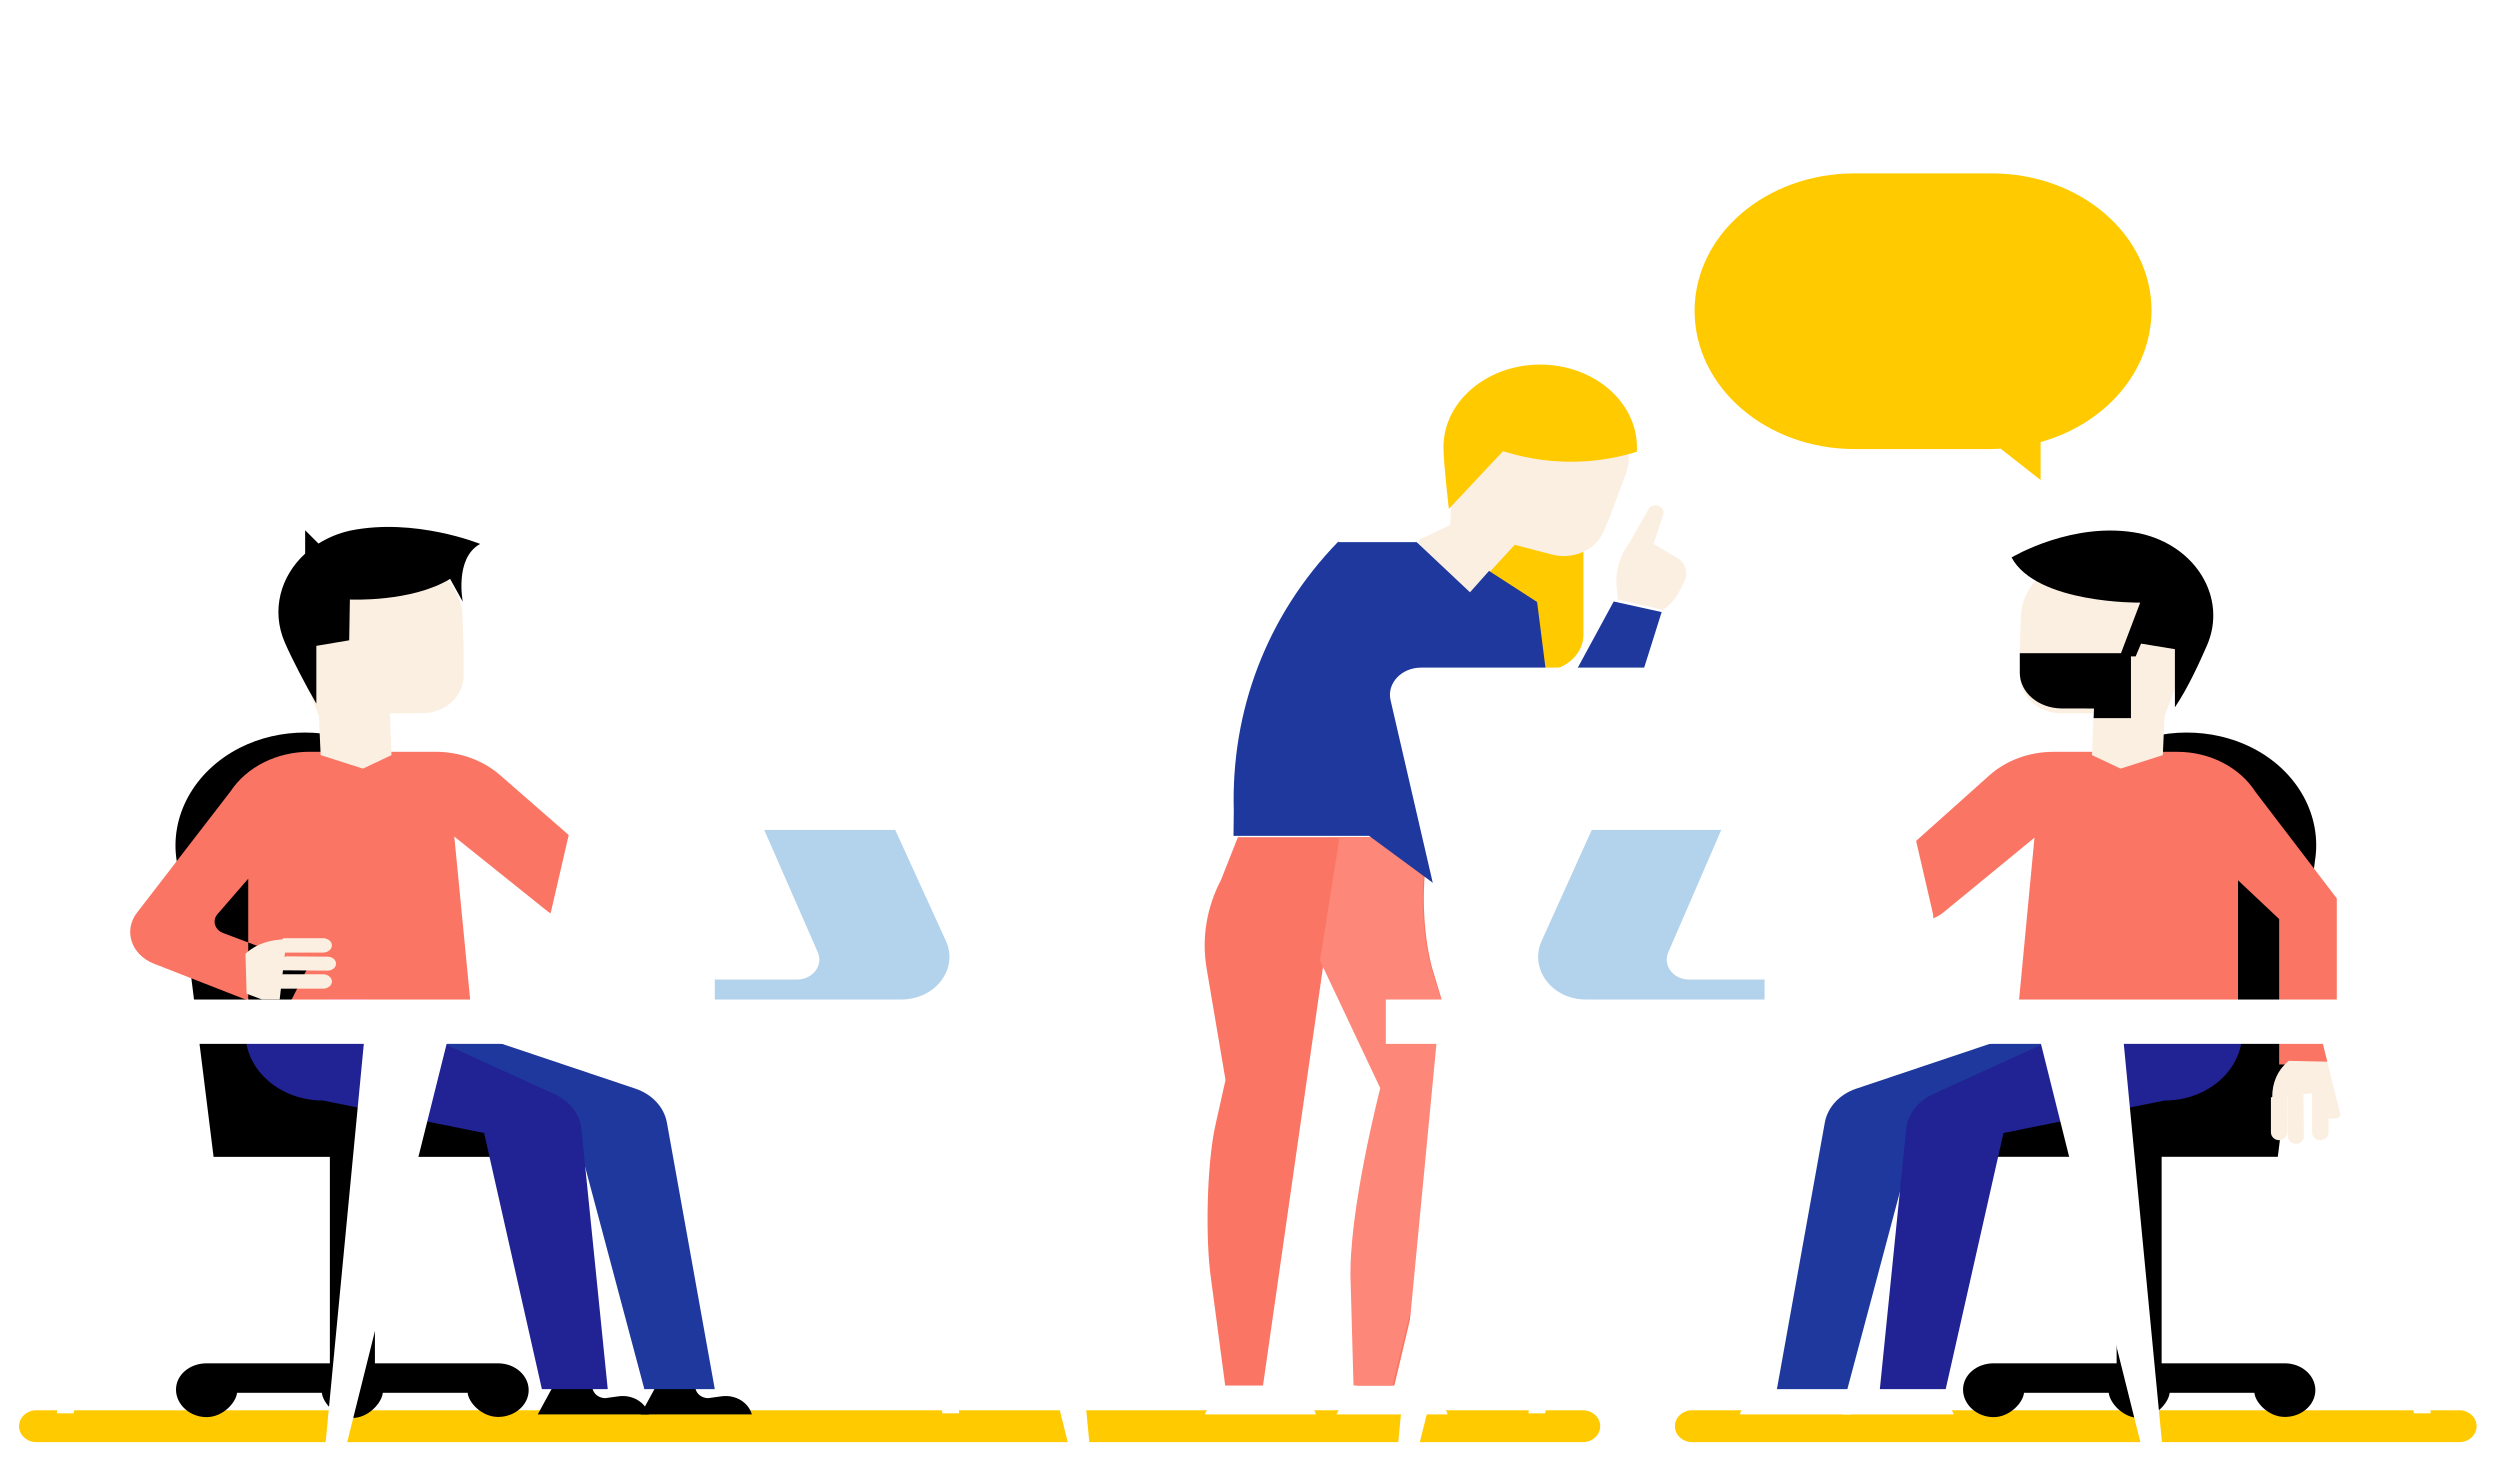 <svg width="525" height="311" viewBox="0 0 525 311" fill="none" xmlns="http://www.w3.org/2000/svg">
<g filter="url(#filter0_d)">
<path fill-rule="evenodd" clip-rule="evenodd" d="M332.389 298.853H7.655C5.637 298.853 4 297.352 4 295.502C4 293.651 5.637 292.151 7.655 292.151H332.389C334.407 292.151 336.044 293.651 336.044 295.502C336.044 297.352 334.407 298.853 332.389 298.853Z" fill="#FFCA00"/>
<path fill-rule="evenodd" clip-rule="evenodd" d="M516.435 298.853H355.379C353.363 298.853 351.728 297.352 351.728 295.502C351.728 293.651 353.363 292.151 355.379 292.151H516.435C518.452 292.151 520.086 293.651 520.086 295.502C520.086 297.352 518.452 298.853 516.435 298.853Z" fill="#FFCA00"/>
<path fill-rule="evenodd" clip-rule="evenodd" d="M371.138 0.593H346.639C329.769 0.593 316.094 12.524 316.094 27.15C316.094 38.78 324.742 48.726 336.764 52.286V59.684L344.455 53.71C345.176 53.753 345.903 53.859 346.639 53.859H371.138C388.005 53.859 401.682 41.852 401.682 27.226C401.682 12.6 388.005 0.593 371.138 0.593Z" fill="white"/>
<path fill-rule="evenodd" clip-rule="evenodd" d="M310.907 104.764L320.23 90.744L332.52 95.535V129.286C332.52 131.926 330.942 134.381 328.343 135.78C322.426 138.969 310.907 135.301 310.907 129.286V104.764Z" fill="#FFCA00"/>
<path fill-rule="evenodd" clip-rule="evenodd" d="M256.693 286.2L252.983 293.018H276.326C275.61 290.47 272.861 288.827 269.977 289.224L267.178 289.609C265.227 289.609 263.904 287.822 264.654 286.2H256.693Z" fill="white"/>
<path fill-rule="evenodd" clip-rule="evenodd" d="M284.358 286.2L280.648 293.018H303.99C303.275 290.47 300.527 288.827 297.641 289.224L294.844 289.609C292.894 289.609 291.571 287.822 292.319 286.2H284.358Z" fill="white"/>
<path fill-rule="evenodd" clip-rule="evenodd" d="M341.25 95.967C343.481 90.945 340.86 83.371 334.183 79.232C327.743 75.24 319.077 75.411 312.849 79.653L311.822 80.352C307.764 83.116 305.26 87.274 304.949 91.765L304.563 106.242L297.939 109.384L303.544 126.351L309.147 120.105L318.097 110.412L325.433 112.325C330.003 113.741 335.031 111.675 336.715 107.694L336.74 107.631L338.144 104.313L341.25 95.967Z" fill="#FBEFE1"/>
<path fill-rule="evenodd" clip-rule="evenodd" d="M343.018 91.082L343.73 90.872C344.298 81.665 336.375 73.679 325.669 72.669C313.567 71.528 302.995 79.687 303.127 90.11C303.17 93.572 304.256 102.866 304.256 102.866L315.631 90.747L316.886 91.114C325.358 93.594 334.554 93.583 343.018 91.082Z" fill="#FFCA00"/>
<path fill-rule="evenodd" clip-rule="evenodd" d="M257.292 286.957L254.309 264.517C253.096 256.24 253.412 240.431 255.246 232.243L257.36 222.796L253.392 199.391C252.32 193.068 253.367 186.606 256.406 180.795L259.962 171.805H300.388L300.039 173.524C298.462 181.294 298.688 191.45 300.706 199.141L306.818 219.396C307.621 222.055 307.657 224.845 306.925 227.519L292.818 286.957H284.879L284.282 265.059C283.749 250.707 290.343 224.513 290.343 224.513L278.024 197.72L265.231 286.957H257.292Z" fill="#FA7564"/>
<path fill-rule="evenodd" clip-rule="evenodd" d="M281.31 171.805H300.188L299.83 173.524C298.207 181.294 298.44 191.45 300.515 199.141L306.8 219.396C307.626 222.055 307.663 224.845 306.91 227.519L292.403 286.957H284.24L283.626 265.058C283.078 250.707 289.858 224.513 289.858 224.513L277.19 197.72L281.31 171.805Z" fill="#FD8778"/>
<path fill-rule="evenodd" clip-rule="evenodd" d="M338.875 122.318L325.829 146.355L322.795 122.422L312.693 115.892L308.696 120.384L297.506 109.85H281.088V109.684C265.813 125.387 258.516 145.508 259.096 166.195L259.035 171.53H287.508L308.457 186.957L316.216 180.902L302.81 163.32L308.696 149.648L314.513 143.141L323.092 164.451L337.215 161.85L348.946 124.538L338.875 122.318Z" fill="#1E389D"/>
<path fill-rule="evenodd" clip-rule="evenodd" d="M349.26 124.078C350.834 122.955 352.075 121.487 352.874 119.808L354 117.435C354.46 115.755 353.696 113.994 352.104 113.07L347.238 110.24L349.277 104.109C349.576 103.208 348.939 102.27 347.926 102.127C347.214 102.025 346.513 102.351 346.18 102.938L342.169 109.99L341.773 110.567C340.983 111.722 340.38 112.977 339.986 114.292C339.492 115.938 339.328 117.653 339.504 119.353L339.767 121.875L349.26 124.078Z" fill="#FBEFE1"/>
<path fill-rule="evenodd" clip-rule="evenodd" d="M479.815 282.297H453.943V238.929H478.338L486.121 176.91C487.713 167.377 482.517 157.911 472.993 153.059C464.544 148.755 453.807 148.755 445.382 153.096L431.495 160.082V221.264L412.056 238.929H444.491V282.297H418.647C415.106 282.297 412.238 284.726 412.238 287.819C412.238 290.913 415.106 293.598 418.647 293.598C422.063 293.598 424.848 290.558 425.038 288.493H442.839C443.03 290.558 445.814 293.775 449.23 293.775C452.648 293.775 455.432 290.558 455.621 288.493H473.424C473.615 290.558 476.398 293.558 479.815 293.558C483.355 293.558 486.225 291.022 486.225 287.928C486.225 284.834 483.355 282.297 479.815 282.297Z" fill="black"/>
<path fill-rule="evenodd" clip-rule="evenodd" d="M406.618 286.2L410.327 293.018H386.985C387.7 290.47 390.448 288.827 393.333 289.224L396.132 289.609C398.082 289.609 399.405 287.822 398.657 286.2H406.618Z" fill="white"/>
<path fill-rule="evenodd" clip-rule="evenodd" d="M385.004 286.2L388.714 293.018H365.372C366.088 290.47 368.835 288.827 371.721 289.224L374.519 289.609C376.468 289.609 377.791 287.822 377.043 286.2H385.004Z" fill="white"/>
<path fill-rule="evenodd" clip-rule="evenodd" d="M387.947 287.715L401.116 238.289L426.506 227.114H441.916L454.418 210.442L423.018 213.472L389.823 224.615C386.353 225.78 383.847 228.446 383.23 231.633L373.152 287.715H387.947Z" fill="#1E389D"/>
<path fill-rule="evenodd" clip-rule="evenodd" d="M432.413 213.702L405.897 225.802C402.745 227.242 400.642 229.962 400.305 233.039L394.766 287.715H408.598L420.731 233.932L454.539 227.115C463.544 227.115 470.844 220.781 470.844 212.968V210.442L432.413 213.702Z" fill="#212293"/>
<path fill-rule="evenodd" clip-rule="evenodd" d="M431.184 153.884H457.254C464.051 153.884 470.321 157.11 473.674 162.33L490.728 184.673V219.533H478.624V188.998L469.979 180.855V213.426H423.296L427.242 171.904L408.52 187.281C404.441 190.957 397.484 190.034 394.808 185.462L378.34 157.334L386.555 152.866L401.105 173.73L417.752 158.841C421.298 155.67 426.135 153.884 431.184 153.884Z" fill="#FA7564"/>
<path fill-rule="evenodd" clip-rule="evenodd" d="M424.395 125.52C424.294 120.043 429.696 113.628 437.512 111.743C445.05 109.925 453.022 112.765 457.134 118.734L457.812 119.719C460.492 123.608 461.183 128.347 459.711 132.726L454.55 146.441L454.192 154.573L445.321 157.411L439.313 154.573L439.654 145.813L432.809 145.795C428.013 145.734 424.162 142.212 424.162 137.895V137.827L424.159 132.012L424.395 125.52Z" fill="#FBEFE1"/>
<path fill-rule="evenodd" clip-rule="evenodd" d="M447.502 146.805V133.169H424.159L424.161 137.232V137.297C424.161 141.381 428.034 144.714 432.859 144.772L439.745 144.789L439.662 146.805H447.502Z" fill="black"/>
<path fill-rule="evenodd" clip-rule="evenodd" d="M449.442 122.554C449.442 122.554 427.683 122.849 422.43 113.068C422.43 113.068 435.459 105.222 449.349 108.011C461.184 110.594 467.802 121.626 463.446 131.581C461.999 134.888 459.509 140.438 456.73 144.532V132.327L449.62 131.159L448.489 133.844H445.152L449.442 122.554Z" fill="black"/>
<path fill-rule="evenodd" clip-rule="evenodd" d="M478.624 235.442C477.668 235.442 476.895 234.699 476.895 233.782V226.505L480.353 224.078V233.782C480.353 234.699 479.579 235.442 478.624 235.442Z" fill="#FBEFE1"/>
<path fill-rule="evenodd" clip-rule="evenodd" d="M482.137 236.199C481.219 236.199 480.472 235.51 480.462 234.654L480.354 224.078H483.703L483.812 234.624C483.82 235.491 483.069 236.199 482.137 236.199Z" fill="#FBEFE1"/>
<path fill-rule="evenodd" clip-rule="evenodd" d="M487.269 235.442C486.315 235.442 485.541 234.699 485.541 233.782V224.078H488.999V233.782C488.999 234.699 488.225 235.442 487.269 235.442Z" fill="#FBEFE1"/>
<path fill-rule="evenodd" clip-rule="evenodd" d="M490.421 230.896H489.306C488.658 230.896 488.134 230.389 488.134 229.763V224.078H491.592V229.763C491.592 230.389 491.069 230.896 490.421 230.896Z" fill="#FBEFE1"/>
<path fill-rule="evenodd" clip-rule="evenodd" d="M491.592 225.069V221.826L490.207 218.986L480.638 218.775L480.485 218.903C478.197 220.819 477.169 223.497 477.169 226.327L476.895 226.351L491.592 225.069Z" fill="#FBEFE1"/>
<path fill-rule="evenodd" clip-rule="evenodd" d="M516.664 205.896H453.692H291.023V215.207H301.653L293.323 302.109H297.35L319.045 215.207H328.337L320.966 292.798H324.47L343.615 215.207H428.6L450.293 302.109H454.322L445.993 215.207H453.692H487.811L506.956 292.798H510.46L503.089 215.207H516.664V205.896Z" fill="white"/>
<path fill-rule="evenodd" clip-rule="evenodd" d="M104.606 282.3H78.734V238.942H111.201L91.744 221.28V160.113L77.843 153.107C69.409 148.767 58.804 148.744 50.347 153.047C40.813 157.898 35.541 167.407 37.134 176.937L44.853 238.942H69.273V282.3H43.375C39.831 282.3 36.959 284.728 36.959 287.821C36.959 290.914 39.831 293.598 43.375 293.598C46.795 293.598 49.581 290.559 49.772 288.494H67.593C67.783 290.559 70.57 293.775 73.99 293.775C77.41 293.775 80.198 290.559 80.387 288.494H98.209C98.398 290.559 101.185 293.558 104.606 293.558C108.149 293.558 111.022 291.022 111.022 287.929C111.022 284.836 108.149 282.3 104.606 282.3Z" fill="black"/>
<path fill-rule="evenodd" clip-rule="evenodd" d="M116.641 286.2L112.931 293.018H136.273C135.558 290.47 132.809 288.827 129.924 289.224L127.126 289.609C125.175 289.609 123.852 287.822 124.602 286.2H116.641Z" fill="black"/>
<path fill-rule="evenodd" clip-rule="evenodd" d="M138.254 286.2L134.543 293.018H157.886C157.17 290.47 154.421 288.827 151.536 289.224L148.739 289.609C146.788 289.609 145.465 287.822 146.215 286.2H138.254Z" fill="black"/>
<path fill-rule="evenodd" clip-rule="evenodd" d="M135.311 287.715L122.142 238.289L96.75 227.114H81.341L68.84 210.442L100.239 213.472L133.435 224.615C136.904 225.78 139.41 228.446 140.028 231.633L150.105 287.715H135.311Z" fill="#1E389D"/>
<path fill-rule="evenodd" clip-rule="evenodd" d="M89.981 213.702L116.496 225.802C119.649 227.242 121.752 229.962 122.088 233.039L127.627 287.715H113.795L101.662 233.932L67.853 227.115C58.848 227.115 51.549 220.781 51.549 212.968V210.442L89.981 213.702Z" fill="#212293"/>
<path fill-rule="evenodd" clip-rule="evenodd" d="M91.411 153.872H65.013C58.131 153.872 51.782 157.06 48.388 162.219L28.763 187.671C25.871 191.421 27.562 196.511 32.32 198.373L59.646 209.064L64.876 198.731L46.88 191.942C45.089 191.265 44.495 189.327 45.667 187.975L52.128 180.526V212.715H99.398L95.402 171.68L114.358 186.877C118.489 190.51 125.533 189.598 128.243 185.079L144.918 157.282L136.599 152.866L121.867 173.485L105.01 158.771C101.42 155.636 96.522 153.872 91.411 153.872Z" fill="#FA7564"/>
<path fill-rule="evenodd" clip-rule="evenodd" d="M97.133 125.52C97.233 120.043 91.833 113.628 84.016 111.743C76.478 109.925 68.507 112.765 64.394 118.734L63.715 119.719C61.036 123.608 60.345 128.347 61.817 132.726L66.978 146.441L67.335 154.573L76.207 157.411L82.214 154.573L81.874 145.813L88.72 145.795C93.514 145.734 97.367 142.212 97.367 137.895V137.827L97.369 132.012L97.133 125.52Z" fill="#FBEFE1"/>
<path fill-rule="evenodd" clip-rule="evenodd" d="M100.827 110.223C100.827 110.223 87.135 104.653 73.535 107.429C71.061 107.977 68.837 108.927 66.884 110.15L64.082 107.351V112.263C58.887 117.01 56.912 124.189 59.795 130.885C61.212 134.176 64.082 139.7 66.434 143.775V131.628L73.331 130.465L73.475 121.902C73.475 121.902 86.443 122.517 94.521 117.564L97.182 122.356C97.182 122.356 95.389 113.224 100.827 110.223Z" fill="black"/>
<path fill-rule="evenodd" clip-rule="evenodd" d="M69.704 194.533C69.704 193.696 68.856 193.017 67.81 193.017H59.506L56.736 196.048H67.81C68.856 196.048 69.704 195.369 69.704 194.533Z" fill="#FBEFE1"/>
<path fill-rule="evenodd" clip-rule="evenodd" d="M70.569 198.368C70.569 197.563 69.782 196.909 68.805 196.901L56.736 196.805V199.74L68.772 199.836C69.76 199.843 70.569 199.185 70.569 198.368Z" fill="#FBEFE1"/>
<path fill-rule="evenodd" clip-rule="evenodd" d="M69.704 202.108C69.704 201.272 68.856 200.593 67.81 200.593H56.736V203.624H67.81C68.856 203.624 69.704 202.945 69.704 202.108Z" fill="#FBEFE1"/>
<path fill-rule="evenodd" clip-rule="evenodd" d="M77.485 207.9V206.923C77.485 206.355 76.906 205.896 76.192 205.896H69.704V208.927H76.192C76.906 208.927 77.485 208.468 77.485 207.9Z" fill="#FF63BE"/>
<path fill-rule="evenodd" clip-rule="evenodd" d="M58.731 205.896H55.031L51.789 204.682L51.549 196.297L51.696 196.163C53.882 194.158 56.937 193.258 60.168 193.258L60.194 193.017L58.731 205.896Z" fill="#FBEFE1"/>
<path fill-rule="evenodd" clip-rule="evenodd" d="M231.37 205.896H68.7H5.729V215.207H19.305L11.933 292.798H15.437L34.581 215.207H68.7H76.401L68.071 302.109H72.1L93.793 215.207H178.78L197.924 292.798H201.427L194.056 215.207H203.348L225.042 302.109H229.07L220.74 215.207H231.37V205.896Z" fill="white"/>
<path fill-rule="evenodd" clip-rule="evenodd" d="M122.07 194.533H212.255C215.371 194.533 218.053 192.616 218.67 189.95L229.51 143.042C230.327 139.504 227.23 136.199 223.095 136.199H132.91C129.795 136.199 127.111 138.116 126.495 140.782L115.656 187.69C114.838 191.228 117.935 194.533 122.07 194.533Z" fill="white"/>
<path fill-rule="evenodd" clip-rule="evenodd" d="M188 170.29H160.49L171.747 196.002C172.95 198.748 170.664 201.707 167.341 201.707H150.105V205.896H189.272C196.435 205.896 201.323 199.469 198.635 193.583L188 170.29Z" fill="#B3D2EC"/>
<path fill-rule="evenodd" clip-rule="evenodd" d="M418.242 32.411H389.444C370.897 32.411 355.862 45.223 355.862 61.32V61.236C355.862 77.334 370.897 90.299 389.444 90.299H418.242C418.873 90.299 419.499 90.246 420.122 90.216L428.527 96.805V88.831C442.041 85.06 451.824 74.064 451.824 61.082V61.32C451.824 45.223 436.788 32.411 418.242 32.411Z" fill="#FFCA00"/>
<path fill-rule="evenodd" clip-rule="evenodd" d="M399.459 194.533H309.273C306.159 194.533 303.475 192.616 302.859 189.95L292.018 143.042C291.202 139.504 294.299 136.199 298.432 136.199H388.62C391.733 136.199 394.417 138.116 395.033 140.782L405.873 187.69C406.691 191.228 403.593 194.533 399.459 194.533Z" fill="white"/>
<path fill-rule="evenodd" clip-rule="evenodd" d="M334.263 170.29H361.46L350.331 196.002C349.142 198.748 351.402 201.707 354.687 201.707H370.559V205.896H333.006C325.924 205.896 321.093 199.469 323.749 193.583L334.263 170.29Z" fill="#B3D2EC"/>
</g>
<defs>
<filter id="filter0_d" x="0" y="0.593" width="524.086" height="309.516" filterUnits="userSpaceOnUse" color-interpolation-filters="sRGB">
<feFlood flood-opacity="0" result="BackgroundImageFix"/>
<feColorMatrix in="SourceAlpha" type="matrix" values="0 0 0 0 0 0 0 0 0 0 0 0 0 0 0 0 0 0 127 0"/>
<feOffset dy="4"/>
<feGaussianBlur stdDeviation="2"/>
<feColorMatrix type="matrix" values="0 0 0 0 0 0 0 0 0 0 0 0 0 0 0 0 0 0 0.25 0"/>
<feBlend mode="normal" in2="BackgroundImageFix" result="effect1_dropShadow"/>
<feBlend mode="normal" in="SourceGraphic" in2="effect1_dropShadow" result="shape"/>
</filter>
</defs>
</svg>
